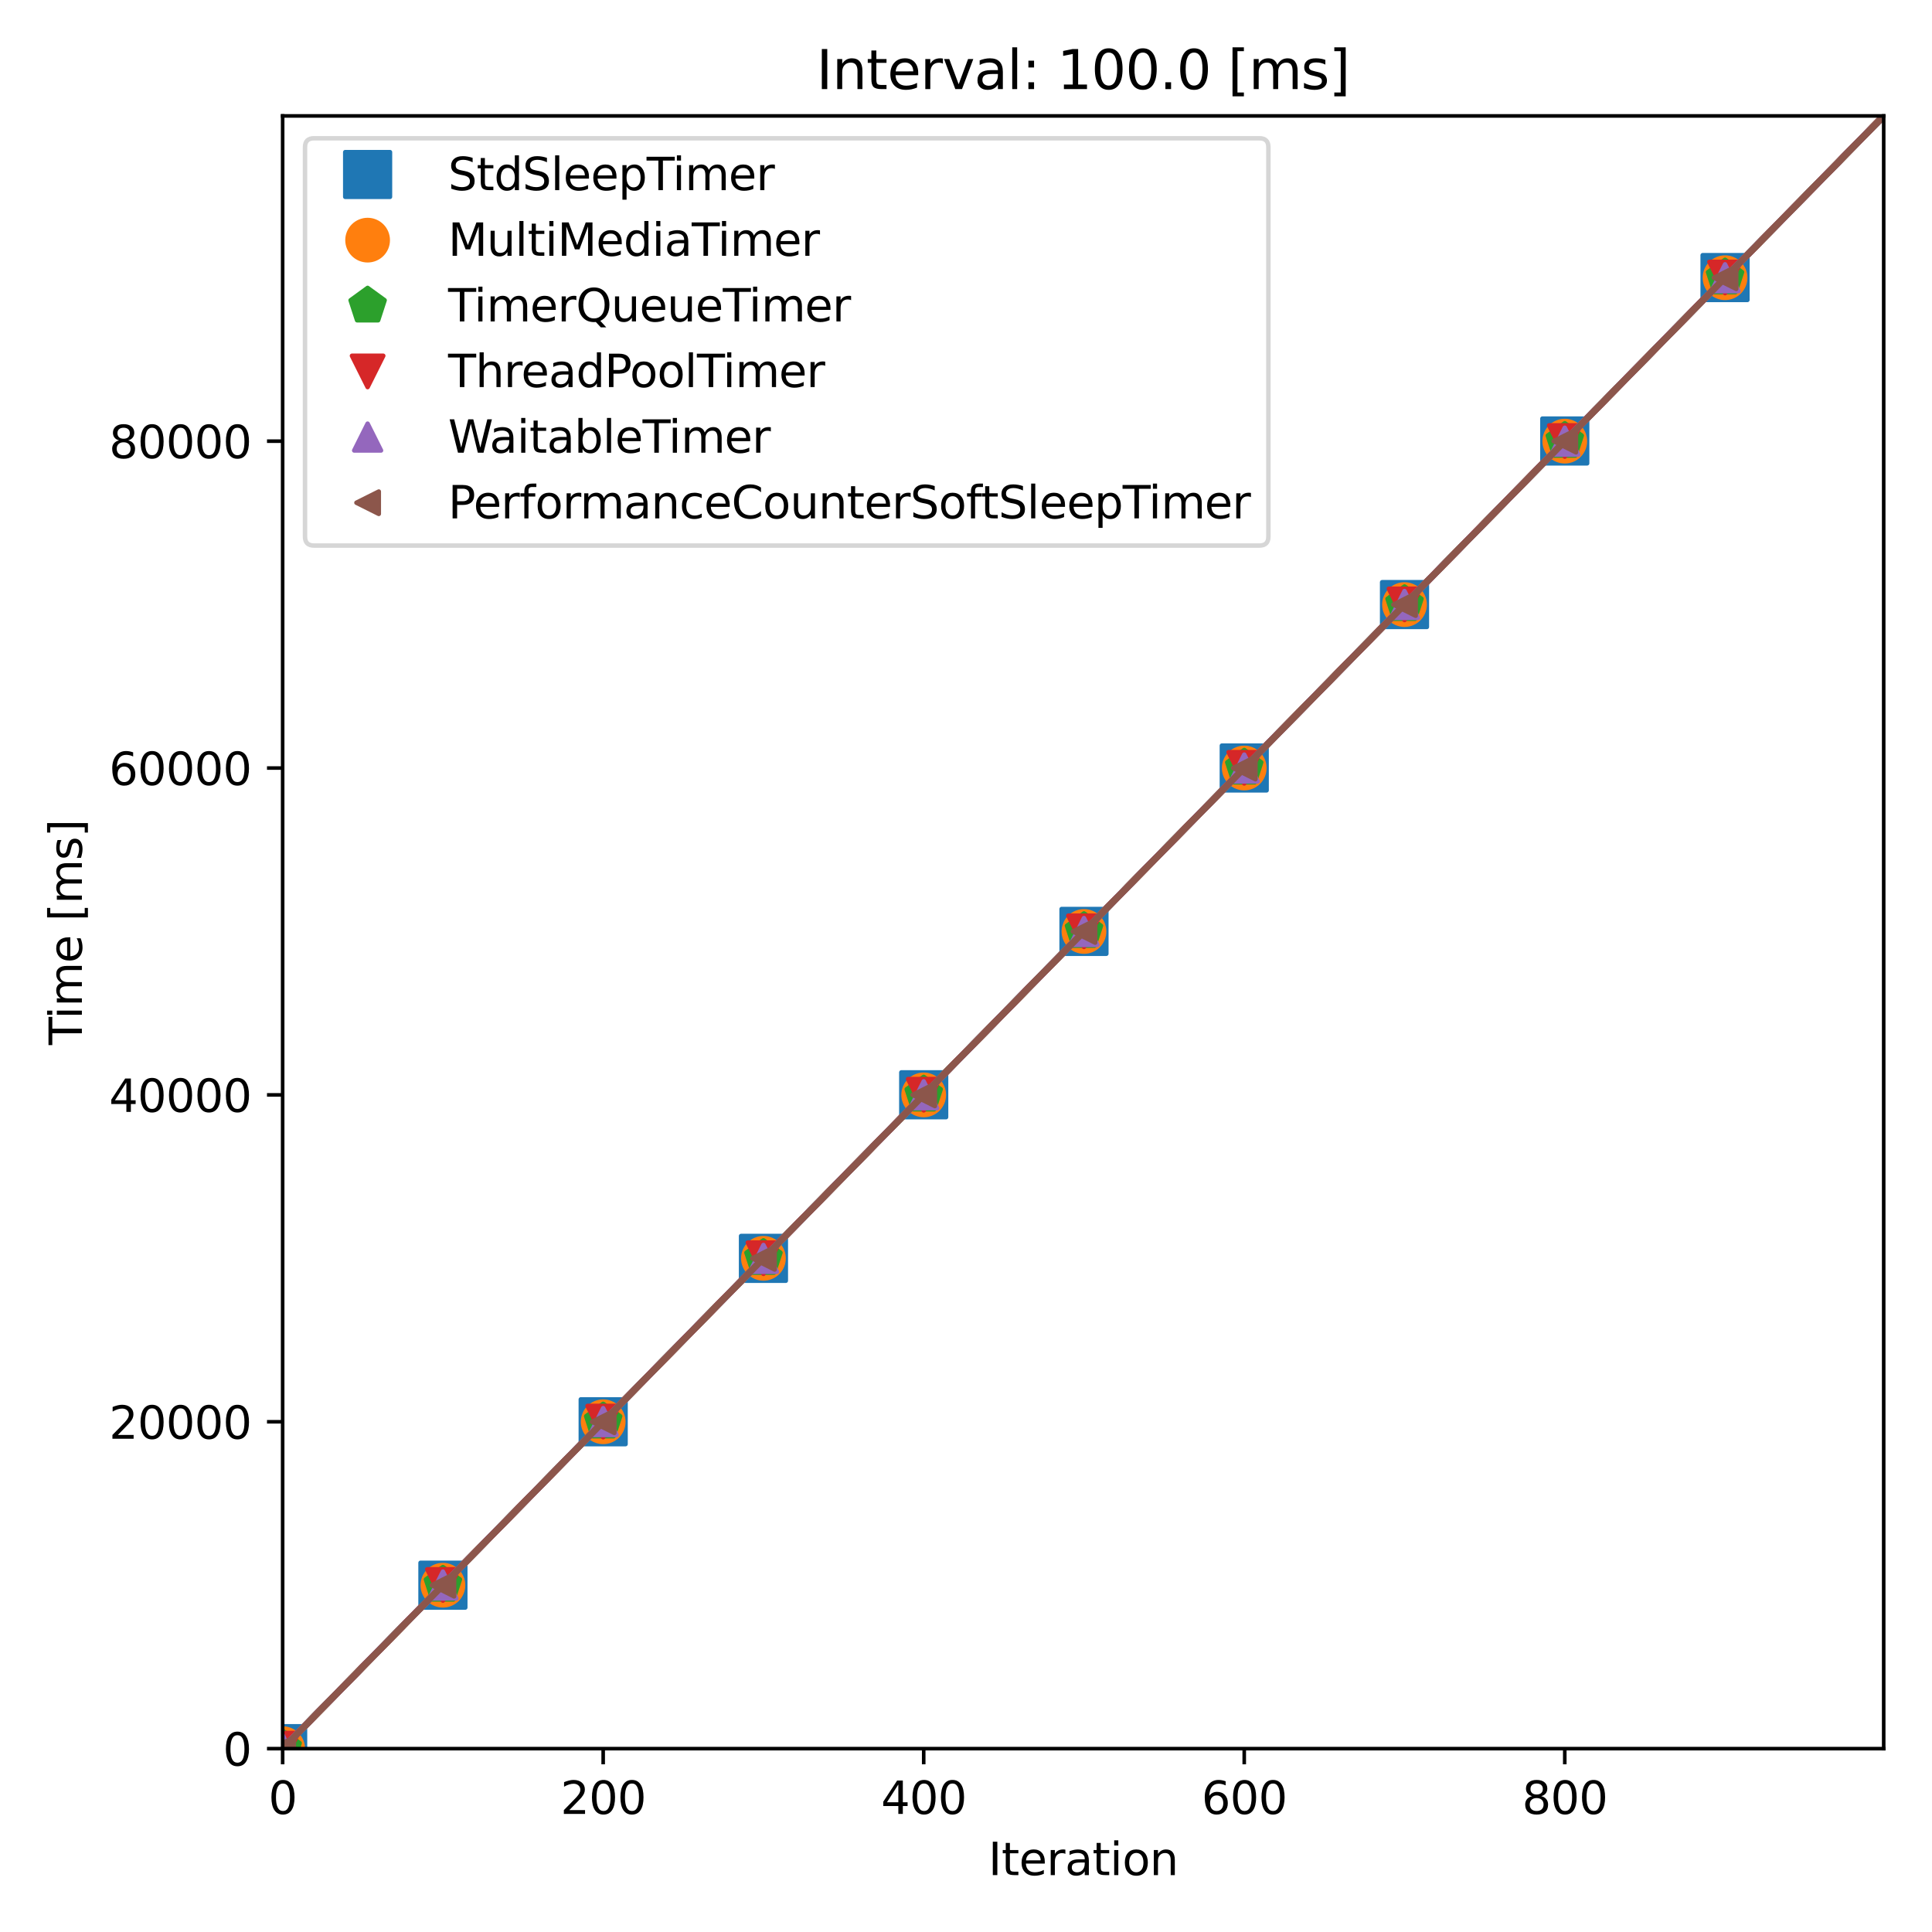 <?xml version="1.0" encoding="utf-8" standalone="no"?>
<!DOCTYPE svg PUBLIC "-//W3C//DTD SVG 1.1//EN"
  "http://www.w3.org/Graphics/SVG/1.1/DTD/svg11.dtd">
<svg xmlns:xlink="http://www.w3.org/1999/xlink" width="432pt" height="432pt" viewBox="0 0 432 432" xmlns="http://www.w3.org/2000/svg" version="1.1">
 <defs>
  <style type="text/css">*{stroke-linejoin: round; stroke-linecap: butt}</style>
 </defs>
 <g id="figure_1">
  <g id="patch_1">
   <path d="M 0 432 
L 432 432 
L 432 0 
L 0 0 
z
" style="fill: #ffffff"/>
  </g>
  <g id="axes_1">
   <g id="patch_2">
    <path d="M 63.2 391 
L 421.2 391 
L 421.2 25.92 
L 63.2 25.92 
z
" style="fill: #ffffff"/>
   </g>
   <g id="matplotlib.axis_1">
    <g id="xtick_1">
     <g id="line2d_1">
      <defs>
       <path id="me3f844fde9" d="M 0 0 
L 0 3.5 
" style="stroke: #000000; stroke-width: 0.8"/>
      </defs>
      <g>
       <use xlink:href="#me3f844fde9" x="63.2" y="391" style="stroke: #000000; stroke-width: 0.8"/>
      </g>
     </g>
     <g id="text_1">
      <!-- 0 -->
      <g transform="translate(60.019 405.598)scale(0.1 -0.1)">
       <defs>
        <path id="DejaVuSans-30" d="M 2034 4250 
Q 1547 4250 1301 3770 
Q 1056 3291 1056 2328 
Q 1056 1369 1301 889 
Q 1547 409 2034 409 
Q 2525 409 2770 889 
Q 3016 1369 3016 2328 
Q 3016 3291 2770 3770 
Q 2525 4250 2034 4250 
z
M 2034 4750 
Q 2819 4750 3233 4129 
Q 3647 3509 3647 2328 
Q 3647 1150 3233 529 
Q 2819 -91 2034 -91 
Q 1250 -91 836 529 
Q 422 1150 422 2328 
Q 422 3509 836 4129 
Q 1250 4750 2034 4750 
z
" transform="scale(0.016)"/>
       </defs>
       <use xlink:href="#DejaVuSans-30"/>
      </g>
     </g>
    </g>
    <g id="xtick_2">
     <g id="line2d_2">
      <g>
       <use xlink:href="#me3f844fde9" x="134.872" y="391" style="stroke: #000000; stroke-width: 0.8"/>
      </g>
     </g>
     <g id="text_2">
      <!-- 200 -->
      <g transform="translate(125.328 405.598)scale(0.1 -0.1)">
       <defs>
        <path id="DejaVuSans-32" d="M 1228 531 
L 3431 531 
L 3431 0 
L 469 0 
L 469 531 
Q 828 903 1448 1529 
Q 2069 2156 2228 2338 
Q 2531 2678 2651 2914 
Q 2772 3150 2772 3378 
Q 2772 3750 2511 3984 
Q 2250 4219 1831 4219 
Q 1534 4219 1204 4116 
Q 875 4013 500 3803 
L 500 4441 
Q 881 4594 1212 4672 
Q 1544 4750 1819 4750 
Q 2544 4750 2975 4387 
Q 3406 4025 3406 3419 
Q 3406 3131 3298 2873 
Q 3191 2616 2906 2266 
Q 2828 2175 2409 1742 
Q 1991 1309 1228 531 
z
" transform="scale(0.016)"/>
       </defs>
       <use xlink:href="#DejaVuSans-32"/>
       <use xlink:href="#DejaVuSans-30" x="63.623"/>
       <use xlink:href="#DejaVuSans-30" x="127.246"/>
      </g>
     </g>
    </g>
    <g id="xtick_3">
     <g id="line2d_3">
      <g>
       <use xlink:href="#me3f844fde9" x="206.543" y="391" style="stroke: #000000; stroke-width: 0.8"/>
      </g>
     </g>
     <g id="text_3">
      <!-- 400 -->
      <g transform="translate(197 405.598)scale(0.1 -0.1)">
       <defs>
        <path id="DejaVuSans-34" d="M 2419 4116 
L 825 1625 
L 2419 1625 
L 2419 4116 
z
M 2253 4666 
L 3047 4666 
L 3047 1625 
L 3713 1625 
L 3713 1100 
L 3047 1100 
L 3047 0 
L 2419 0 
L 2419 1100 
L 313 1100 
L 313 1709 
L 2253 4666 
z
" transform="scale(0.016)"/>
       </defs>
       <use xlink:href="#DejaVuSans-34"/>
       <use xlink:href="#DejaVuSans-30" x="63.623"/>
       <use xlink:href="#DejaVuSans-30" x="127.246"/>
      </g>
     </g>
    </g>
    <g id="xtick_4">
     <g id="line2d_4">
      <g>
       <use xlink:href="#me3f844fde9" x="278.215" y="391" style="stroke: #000000; stroke-width: 0.8"/>
      </g>
     </g>
     <g id="text_4">
      <!-- 600 -->
      <g transform="translate(268.671 405.598)scale(0.1 -0.1)">
       <defs>
        <path id="DejaVuSans-36" d="M 2113 2584 
Q 1688 2584 1439 2293 
Q 1191 2003 1191 1497 
Q 1191 994 1439 701 
Q 1688 409 2113 409 
Q 2538 409 2786 701 
Q 3034 994 3034 1497 
Q 3034 2003 2786 2293 
Q 2538 2584 2113 2584 
z
M 3366 4563 
L 3366 3988 
Q 3128 4100 2886 4159 
Q 2644 4219 2406 4219 
Q 1781 4219 1451 3797 
Q 1122 3375 1075 2522 
Q 1259 2794 1537 2939 
Q 1816 3084 2150 3084 
Q 2853 3084 3261 2657 
Q 3669 2231 3669 1497 
Q 3669 778 3244 343 
Q 2819 -91 2113 -91 
Q 1303 -91 875 529 
Q 447 1150 447 2328 
Q 447 3434 972 4092 
Q 1497 4750 2381 4750 
Q 2619 4750 2861 4703 
Q 3103 4656 3366 4563 
z
" transform="scale(0.016)"/>
       </defs>
       <use xlink:href="#DejaVuSans-36"/>
       <use xlink:href="#DejaVuSans-30" x="63.623"/>
       <use xlink:href="#DejaVuSans-30" x="127.246"/>
      </g>
     </g>
    </g>
    <g id="xtick_5">
     <g id="line2d_5">
      <g>
       <use xlink:href="#me3f844fde9" x="349.887" y="391" style="stroke: #000000; stroke-width: 0.8"/>
      </g>
     </g>
     <g id="text_5">
      <!-- 800 -->
      <g transform="translate(340.343 405.598)scale(0.1 -0.1)">
       <defs>
        <path id="DejaVuSans-38" d="M 2034 2216 
Q 1584 2216 1326 1975 
Q 1069 1734 1069 1313 
Q 1069 891 1326 650 
Q 1584 409 2034 409 
Q 2484 409 2743 651 
Q 3003 894 3003 1313 
Q 3003 1734 2745 1975 
Q 2488 2216 2034 2216 
z
M 1403 2484 
Q 997 2584 770 2862 
Q 544 3141 544 3541 
Q 544 4100 942 4425 
Q 1341 4750 2034 4750 
Q 2731 4750 3128 4425 
Q 3525 4100 3525 3541 
Q 3525 3141 3298 2862 
Q 3072 2584 2669 2484 
Q 3125 2378 3379 2068 
Q 3634 1759 3634 1313 
Q 3634 634 3220 271 
Q 2806 -91 2034 -91 
Q 1263 -91 848 271 
Q 434 634 434 1313 
Q 434 1759 690 2068 
Q 947 2378 1403 2484 
z
M 1172 3481 
Q 1172 3119 1398 2916 
Q 1625 2713 2034 2713 
Q 2441 2713 2670 2916 
Q 2900 3119 2900 3481 
Q 2900 3844 2670 4047 
Q 2441 4250 2034 4250 
Q 1625 4250 1398 4047 
Q 1172 3844 1172 3481 
z
" transform="scale(0.016)"/>
       </defs>
       <use xlink:href="#DejaVuSans-38"/>
       <use xlink:href="#DejaVuSans-30" x="63.623"/>
       <use xlink:href="#DejaVuSans-30" x="127.246"/>
      </g>
     </g>
    </g>
    <g id="text_6">
     <!-- Iteration -->
     <g transform="translate(220.991 419.277)scale(0.1 -0.1)">
      <defs>
       <path id="DejaVuSans-49" d="M 628 4666 
L 1259 4666 
L 1259 0 
L 628 0 
L 628 4666 
z
" transform="scale(0.016)"/>
       <path id="DejaVuSans-74" d="M 1172 4494 
L 1172 3500 
L 2356 3500 
L 2356 3053 
L 1172 3053 
L 1172 1153 
Q 1172 725 1289 603 
Q 1406 481 1766 481 
L 2356 481 
L 2356 0 
L 1766 0 
Q 1100 0 847 248 
Q 594 497 594 1153 
L 594 3053 
L 172 3053 
L 172 3500 
L 594 3500 
L 594 4494 
L 1172 4494 
z
" transform="scale(0.016)"/>
       <path id="DejaVuSans-65" d="M 3597 1894 
L 3597 1613 
L 953 1613 
Q 991 1019 1311 708 
Q 1631 397 2203 397 
Q 2534 397 2845 478 
Q 3156 559 3463 722 
L 3463 178 
Q 3153 47 2828 -22 
Q 2503 -91 2169 -91 
Q 1331 -91 842 396 
Q 353 884 353 1716 
Q 353 2575 817 3079 
Q 1281 3584 2069 3584 
Q 2775 3584 3186 3129 
Q 3597 2675 3597 1894 
z
M 3022 2063 
Q 3016 2534 2758 2815 
Q 2500 3097 2075 3097 
Q 1594 3097 1305 2825 
Q 1016 2553 972 2059 
L 3022 2063 
z
" transform="scale(0.016)"/>
       <path id="DejaVuSans-72" d="M 2631 2963 
Q 2534 3019 2420 3045 
Q 2306 3072 2169 3072 
Q 1681 3072 1420 2755 
Q 1159 2438 1159 1844 
L 1159 0 
L 581 0 
L 581 3500 
L 1159 3500 
L 1159 2956 
Q 1341 3275 1631 3429 
Q 1922 3584 2338 3584 
Q 2397 3584 2469 3576 
Q 2541 3569 2628 3553 
L 2631 2963 
z
" transform="scale(0.016)"/>
       <path id="DejaVuSans-61" d="M 2194 1759 
Q 1497 1759 1228 1600 
Q 959 1441 959 1056 
Q 959 750 1161 570 
Q 1363 391 1709 391 
Q 2188 391 2477 730 
Q 2766 1069 2766 1631 
L 2766 1759 
L 2194 1759 
z
M 3341 1997 
L 3341 0 
L 2766 0 
L 2766 531 
Q 2569 213 2275 61 
Q 1981 -91 1556 -91 
Q 1019 -91 701 211 
Q 384 513 384 1019 
Q 384 1609 779 1909 
Q 1175 2209 1959 2209 
L 2766 2209 
L 2766 2266 
Q 2766 2663 2505 2880 
Q 2244 3097 1772 3097 
Q 1472 3097 1187 3025 
Q 903 2953 641 2809 
L 641 3341 
Q 956 3463 1253 3523 
Q 1550 3584 1831 3584 
Q 2591 3584 2966 3190 
Q 3341 2797 3341 1997 
z
" transform="scale(0.016)"/>
       <path id="DejaVuSans-69" d="M 603 3500 
L 1178 3500 
L 1178 0 
L 603 0 
L 603 3500 
z
M 603 4863 
L 1178 4863 
L 1178 4134 
L 603 4134 
L 603 4863 
z
" transform="scale(0.016)"/>
       <path id="DejaVuSans-6f" d="M 1959 3097 
Q 1497 3097 1228 2736 
Q 959 2375 959 1747 
Q 959 1119 1226 758 
Q 1494 397 1959 397 
Q 2419 397 2687 759 
Q 2956 1122 2956 1747 
Q 2956 2369 2687 2733 
Q 2419 3097 1959 3097 
z
M 1959 3584 
Q 2709 3584 3137 3096 
Q 3566 2609 3566 1747 
Q 3566 888 3137 398 
Q 2709 -91 1959 -91 
Q 1206 -91 779 398 
Q 353 888 353 1747 
Q 353 2609 779 3096 
Q 1206 3584 1959 3584 
z
" transform="scale(0.016)"/>
       <path id="DejaVuSans-6e" d="M 3513 2113 
L 3513 0 
L 2938 0 
L 2938 2094 
Q 2938 2591 2744 2837 
Q 2550 3084 2163 3084 
Q 1697 3084 1428 2787 
Q 1159 2491 1159 1978 
L 1159 0 
L 581 0 
L 581 3500 
L 1159 3500 
L 1159 2956 
Q 1366 3272 1645 3428 
Q 1925 3584 2291 3584 
Q 2894 3584 3203 3211 
Q 3513 2838 3513 2113 
z
" transform="scale(0.016)"/>
      </defs>
      <use xlink:href="#DejaVuSans-49"/>
      <use xlink:href="#DejaVuSans-74" x="29.492"/>
      <use xlink:href="#DejaVuSans-65" x="68.701"/>
      <use xlink:href="#DejaVuSans-72" x="130.225"/>
      <use xlink:href="#DejaVuSans-61" x="171.338"/>
      <use xlink:href="#DejaVuSans-74" x="232.617"/>
      <use xlink:href="#DejaVuSans-69" x="271.826"/>
      <use xlink:href="#DejaVuSans-6f" x="299.609"/>
      <use xlink:href="#DejaVuSans-6e" x="360.791"/>
     </g>
    </g>
   </g>
   <g id="matplotlib.axis_2">
    <g id="ytick_1">
     <g id="line2d_6">
      <defs>
       <path id="m32e823942a" d="M 0 0 
L -3.5 0 
" style="stroke: #000000; stroke-width: 0.8"/>
      </defs>
      <g>
       <use xlink:href="#m32e823942a" x="63.2" y="391" style="stroke: #000000; stroke-width: 0.8"/>
      </g>
     </g>
     <g id="text_7">
      <!-- 0 -->
      <g transform="translate(49.837 394.799)scale(0.1 -0.1)">
       <use xlink:href="#DejaVuSans-30"/>
      </g>
     </g>
    </g>
    <g id="ytick_2">
     <g id="line2d_7">
      <g>
       <use xlink:href="#m32e823942a" x="63.2" y="317.911" style="stroke: #000000; stroke-width: 0.8"/>
      </g>
     </g>
     <g id="text_8">
      <!-- 20000 -->
      <g transform="translate(24.387 321.71)scale(0.1 -0.1)">
       <use xlink:href="#DejaVuSans-32"/>
       <use xlink:href="#DejaVuSans-30" x="63.623"/>
       <use xlink:href="#DejaVuSans-30" x="127.246"/>
       <use xlink:href="#DejaVuSans-30" x="190.869"/>
       <use xlink:href="#DejaVuSans-30" x="254.492"/>
      </g>
     </g>
    </g>
    <g id="ytick_3">
     <g id="line2d_8">
      <g>
       <use xlink:href="#m32e823942a" x="63.2" y="244.822" style="stroke: #000000; stroke-width: 0.8"/>
      </g>
     </g>
     <g id="text_9">
      <!-- 40000 -->
      <g transform="translate(24.387 248.621)scale(0.1 -0.1)">
       <use xlink:href="#DejaVuSans-34"/>
       <use xlink:href="#DejaVuSans-30" x="63.623"/>
       <use xlink:href="#DejaVuSans-30" x="127.246"/>
       <use xlink:href="#DejaVuSans-30" x="190.869"/>
       <use xlink:href="#DejaVuSans-30" x="254.492"/>
      </g>
     </g>
    </g>
    <g id="ytick_4">
     <g id="line2d_9">
      <g>
       <use xlink:href="#m32e823942a" x="63.2" y="171.733" style="stroke: #000000; stroke-width: 0.8"/>
      </g>
     </g>
     <g id="text_10">
      <!-- 60000 -->
      <g transform="translate(24.387 175.532)scale(0.1 -0.1)">
       <use xlink:href="#DejaVuSans-36"/>
       <use xlink:href="#DejaVuSans-30" x="63.623"/>
       <use xlink:href="#DejaVuSans-30" x="127.246"/>
       <use xlink:href="#DejaVuSans-30" x="190.869"/>
       <use xlink:href="#DejaVuSans-30" x="254.492"/>
      </g>
     </g>
    </g>
    <g id="ytick_5">
     <g id="line2d_10">
      <g>
       <use xlink:href="#m32e823942a" x="63.2" y="98.644" style="stroke: #000000; stroke-width: 0.8"/>
      </g>
     </g>
     <g id="text_11">
      <!-- 80000 -->
      <g transform="translate(24.387 102.443)scale(0.1 -0.1)">
       <use xlink:href="#DejaVuSans-38"/>
       <use xlink:href="#DejaVuSans-30" x="63.623"/>
       <use xlink:href="#DejaVuSans-30" x="127.246"/>
       <use xlink:href="#DejaVuSans-30" x="190.869"/>
       <use xlink:href="#DejaVuSans-30" x="254.492"/>
      </g>
     </g>
    </g>
    <g id="text_12">
     <!-- Time [ms] -->
     <g transform="translate(18.308 233.659)rotate(-90)scale(0.1 -0.1)">
      <defs>
       <path id="DejaVuSans-54" d="M -19 4666 
L 3928 4666 
L 3928 4134 
L 2272 4134 
L 2272 0 
L 1638 0 
L 1638 4134 
L -19 4134 
L -19 4666 
z
" transform="scale(0.016)"/>
       <path id="DejaVuSans-6d" d="M 3328 2828 
Q 3544 3216 3844 3400 
Q 4144 3584 4550 3584 
Q 5097 3584 5394 3201 
Q 5691 2819 5691 2113 
L 5691 0 
L 5113 0 
L 5113 2094 
Q 5113 2597 4934 2840 
Q 4756 3084 4391 3084 
Q 3944 3084 3684 2787 
Q 3425 2491 3425 1978 
L 3425 0 
L 2847 0 
L 2847 2094 
Q 2847 2600 2669 2842 
Q 2491 3084 2119 3084 
Q 1678 3084 1418 2786 
Q 1159 2488 1159 1978 
L 1159 0 
L 581 0 
L 581 3500 
L 1159 3500 
L 1159 2956 
Q 1356 3278 1631 3431 
Q 1906 3584 2284 3584 
Q 2666 3584 2933 3390 
Q 3200 3197 3328 2828 
z
" transform="scale(0.016)"/>
       <path id="DejaVuSans-20" transform="scale(0.016)"/>
       <path id="DejaVuSans-5b" d="M 550 4863 
L 1875 4863 
L 1875 4416 
L 1125 4416 
L 1125 -397 
L 1875 -397 
L 1875 -844 
L 550 -844 
L 550 4863 
z
" transform="scale(0.016)"/>
       <path id="DejaVuSans-73" d="M 2834 3397 
L 2834 2853 
Q 2591 2978 2328 3040 
Q 2066 3103 1784 3103 
Q 1356 3103 1142 2972 
Q 928 2841 928 2578 
Q 928 2378 1081 2264 
Q 1234 2150 1697 2047 
L 1894 2003 
Q 2506 1872 2764 1633 
Q 3022 1394 3022 966 
Q 3022 478 2636 193 
Q 2250 -91 1575 -91 
Q 1294 -91 989 -36 
Q 684 19 347 128 
L 347 722 
Q 666 556 975 473 
Q 1284 391 1588 391 
Q 1994 391 2212 530 
Q 2431 669 2431 922 
Q 2431 1156 2273 1281 
Q 2116 1406 1581 1522 
L 1381 1569 
Q 847 1681 609 1914 
Q 372 2147 372 2553 
Q 372 3047 722 3315 
Q 1072 3584 1716 3584 
Q 2034 3584 2315 3537 
Q 2597 3491 2834 3397 
z
" transform="scale(0.016)"/>
       <path id="DejaVuSans-5d" d="M 1947 4863 
L 1947 -844 
L 622 -844 
L 622 -397 
L 1369 -397 
L 1369 4416 
L 622 4416 
L 622 4863 
L 1947 4863 
z
" transform="scale(0.016)"/>
      </defs>
      <use xlink:href="#DejaVuSans-54"/>
      <use xlink:href="#DejaVuSans-69" x="57.959"/>
      <use xlink:href="#DejaVuSans-6d" x="85.742"/>
      <use xlink:href="#DejaVuSans-65" x="183.154"/>
      <use xlink:href="#DejaVuSans-20" x="244.678"/>
      <use xlink:href="#DejaVuSans-5b" x="276.465"/>
      <use xlink:href="#DejaVuSans-6d" x="315.479"/>
      <use xlink:href="#DejaVuSans-73" x="412.891"/>
      <use xlink:href="#DejaVuSans-5d" x="464.99"/>
     </g>
    </g>
   </g>
   <g id="line2d_11">
    <path d="M 63.2 391 
L 64.992 389.14 
L 68.217 385.888 
L 69.65 384.383 
L 74.309 379.684 
L 76.101 377.815 
L 79.684 374.202 
L 81.118 372.698 
L 85.777 367.978 
L 87.568 366.123 
L 90.077 363.569 
L 95.452 358.102 
L 97.244 356.244 
L 99.394 354.102 
L 101.186 352.24 
L 104.053 349.313 
L 108.353 344.957 
L 109.787 343.453 
L 113.012 340.207 
L 114.445 338.699 
L 116.595 336.551 
L 118.387 334.692 
L 120.537 332.539 
L 122.329 330.674 
L 125.554 327.411 
L 126.988 325.914 
L 131.646 321.209 
L 133.438 319.351 
L 135.947 316.808 
L 141.322 311.331 
L 143.114 309.468 
L 145.622 306.925 
L 149.923 302.562 
L 150.998 301.465 
L 153.865 298.552 
L 155.298 297.039 
L 161.749 290.509 
L 163.54 288.651 
L 166.766 285.399 
L 168.199 283.889 
L 173.216 278.806 
L 175.008 276.949 
L 179.666 272.242 
L 181.1 270.727 
L 184.683 267.111 
L 186.475 265.254 
L 189.701 262.003 
L 190.776 260.898 
L 193.642 257.992 
L 195.076 256.48 
L 200.093 251.414 
L 201.526 249.909 
L 204.752 246.658 
L 206.185 245.149 
L 212.277 238.985 
L 213.352 237.872 
L 216.219 234.96 
L 217.652 233.455 
L 221.236 229.851 
L 223.028 227.994 
L 225.895 225.087 
L 227.328 223.585 
L 231.987 218.873 
L 233.779 217.022 
L 236.287 214.485 
L 238.079 212.628 
L 240.229 210.434 
L 244.171 206.454 
L 245.246 205.338 
L 248.113 202.441 
L 249.546 200.928 
L 253.13 197.318 
L 254.922 195.46 
L 301.867 147.612 
L 305.809 143.593 
L 307.242 142.09 
L 312.259 137.026 
L 314.409 134.785 
L 317.993 131.172 
L 319.426 129.695 
L 321.935 127.146 
L 323.01 126.038 
L 326.235 122.774 
L 327.668 121.27 
L 330.894 118.019 
L 332.685 116.17 
L 335.552 113.263 
L 336.627 112.146 
L 339.494 109.251 
L 340.569 108.136 
L 343.436 105.233 
L 344.87 103.724 
L 349.17 99.36 
L 353.47 94.995 
L 354.904 93.494 
L 358.487 89.886 
L 359.921 88.376 
L 363.146 85.116 
L 364.938 83.257 
L 368.163 80.018 
L 369.596 78.507 
L 371.388 76.717 
L 372.822 75.25 
L 374.613 73.396 
L 377.839 70.146 
L 379.272 68.647 
L 387.873 59.903 
L 389.664 58.046 
L 392.531 55.15 
L 393.606 54.05 
L 396.115 51.5 
L 397.19 50.388 
L 400.057 47.481 
L 401.132 46.362 
L 403.64 43.825 
L 404.716 42.716 
L 407.582 39.819 
L 408.657 38.701 
L 411.166 36.161 
L 412.241 35.05 
L 414.75 32.492 
L 416.541 30.641 
L 419.767 27.391 
L 421.2 25.891 
L 421.2 25.891 
" clip-path="url(#peb647abdd3)" style="fill: none; stroke: #1f77b4; stroke-width: 1.5; stroke-linecap: square"/>
   </g>
   <g id="line2d_12">
    <path d="M 63.2 391 
L 99.036 354.448 
L 134.872 317.907 
L 170.708 281.374 
L 206.543 244.795 
L 242.379 208.26 
L 278.215 171.724 
L 314.051 135.185 
L 349.887 98.601 
L 385.723 62.064 
" clip-path="url(#peb647abdd3)" style="fill: none"/>
    <defs>
     <path id="m082b07f0fd" d="M -5 5 
L 5 5 
L 5 -5 
L -5 -5 
z
" style="stroke: #1f77b4; stroke-linejoin: miter"/>
    </defs>
    <g clip-path="url(#peb647abdd3)">
     <use xlink:href="#m082b07f0fd" x="63.2" y="391" style="fill: #1f77b4; stroke: #1f77b4; stroke-linejoin: miter"/>
     <use xlink:href="#m082b07f0fd" x="99.036" y="354.448" style="fill: #1f77b4; stroke: #1f77b4; stroke-linejoin: miter"/>
     <use xlink:href="#m082b07f0fd" x="134.872" y="317.907" style="fill: #1f77b4; stroke: #1f77b4; stroke-linejoin: miter"/>
     <use xlink:href="#m082b07f0fd" x="170.708" y="281.374" style="fill: #1f77b4; stroke: #1f77b4; stroke-linejoin: miter"/>
     <use xlink:href="#m082b07f0fd" x="206.543" y="244.795" style="fill: #1f77b4; stroke: #1f77b4; stroke-linejoin: miter"/>
     <use xlink:href="#m082b07f0fd" x="242.379" y="208.26" style="fill: #1f77b4; stroke: #1f77b4; stroke-linejoin: miter"/>
     <use xlink:href="#m082b07f0fd" x="278.215" y="171.724" style="fill: #1f77b4; stroke: #1f77b4; stroke-linejoin: miter"/>
     <use xlink:href="#m082b07f0fd" x="314.051" y="135.185" style="fill: #1f77b4; stroke: #1f77b4; stroke-linejoin: miter"/>
     <use xlink:href="#m082b07f0fd" x="349.887" y="98.601" style="fill: #1f77b4; stroke: #1f77b4; stroke-linejoin: miter"/>
     <use xlink:href="#m082b07f0fd" x="385.723" y="62.064" style="fill: #1f77b4; stroke: #1f77b4; stroke-linejoin: miter"/>
    </g>
   </g>
   <g id="line2d_13">
    <path d="M 63.2 391 
L 330.177 118.742 
L 392.89 54.79 
L 411.524 35.785 
L 421.2 25.916 
L 421.2 25.916 
" clip-path="url(#peb647abdd3)" style="fill: none; stroke: #ff7f0e; stroke-width: 1.5; stroke-linecap: square"/>
   </g>
   <g id="line2d_14">
    <path d="M 63.2 391 
L 99.036 354.455 
L 134.872 317.911 
L 170.708 281.365 
L 206.543 244.821 
L 242.379 208.276 
L 278.215 171.731 
L 314.051 135.187 
L 349.887 98.641 
L 385.723 62.099 
" clip-path="url(#peb647abdd3)" style="fill: none"/>
    <defs>
     <path id="m9d0d6d7d48" d="M 0 4.5 
C 1.193 4.5 2.338 4.026 3.182 3.182 
C 4.026 2.338 4.5 1.193 4.5 0 
C 4.5 -1.193 4.026 -2.338 3.182 -3.182 
C 2.338 -4.026 1.193 -4.5 0 -4.5 
C -1.193 -4.5 -2.338 -4.026 -3.182 -3.182 
C -4.026 -2.338 -4.5 -1.193 -4.5 0 
C -4.5 1.193 -4.026 2.338 -3.182 3.182 
C -2.338 4.026 -1.193 4.5 0 4.5 
z
" style="stroke: #ff7f0e"/>
    </defs>
    <g clip-path="url(#peb647abdd3)">
     <use xlink:href="#m9d0d6d7d48" x="63.2" y="391" style="fill: #ff7f0e; stroke: #ff7f0e"/>
     <use xlink:href="#m9d0d6d7d48" x="99.036" y="354.455" style="fill: #ff7f0e; stroke: #ff7f0e"/>
     <use xlink:href="#m9d0d6d7d48" x="134.872" y="317.911" style="fill: #ff7f0e; stroke: #ff7f0e"/>
     <use xlink:href="#m9d0d6d7d48" x="170.708" y="281.365" style="fill: #ff7f0e; stroke: #ff7f0e"/>
     <use xlink:href="#m9d0d6d7d48" x="206.543" y="244.821" style="fill: #ff7f0e; stroke: #ff7f0e"/>
     <use xlink:href="#m9d0d6d7d48" x="242.379" y="208.276" style="fill: #ff7f0e; stroke: #ff7f0e"/>
     <use xlink:href="#m9d0d6d7d48" x="278.215" y="171.731" style="fill: #ff7f0e; stroke: #ff7f0e"/>
     <use xlink:href="#m9d0d6d7d48" x="314.051" y="135.187" style="fill: #ff7f0e; stroke: #ff7f0e"/>
     <use xlink:href="#m9d0d6d7d48" x="349.887" y="98.641" style="fill: #ff7f0e; stroke: #ff7f0e"/>
     <use xlink:href="#m9d0d6d7d48" x="385.723" y="62.099" style="fill: #ff7f0e; stroke: #ff7f0e"/>
    </g>
   </g>
   <g id="line2d_15">
    <path d="M 63.2 391 
L 64.992 389.128 
L 68.934 385.152 
L 70.367 383.653 
L 74.309 379.638 
L 143.472 309.116 
L 146.339 306.213 
L 147.773 304.706 
L 152.431 299.992 
L 153.506 298.894 
L 157.807 294.518 
L 159.24 293.012 
L 163.899 288.294 
L 165.332 286.84 
L 172.141 279.884 
L 175.008 276.973 
L 176.441 275.463 
L 180.025 271.86 
L 181.458 270.347 
L 183.967 267.836 
L 185.042 266.717 
L 188.267 263.454 
L 190.059 261.593 
L 194.359 257.234 
L 195.793 255.732 
L 201.885 249.57 
L 203.676 247.69 
L 208.335 242.995 
L 210.127 241.116 
L 212.635 238.555 
L 220.161 230.928 
L 221.236 229.815 
L 223.028 228.009 
L 224.461 226.506 
L 228.762 222.154 
L 230.553 220.28 
L 233.062 217.724 
L 236.645 214.117 
L 237.721 213.005 
L 242.021 208.64 
L 243.813 206.781 
L 246.679 203.885 
L 247.755 202.769 
L 250.621 199.866 
L 252.055 198.354 
L 254.922 195.437 
L 259.58 190.72 
L 261.372 188.855 
L 263.522 186.704 
L 264.956 185.231 
L 267.464 182.683 
L 271.406 178.666 
L 272.481 177.557 
L 274.99 175.012 
L 276.423 173.557 
L 278.215 171.694 
L 280.724 169.162 
L 281.799 168.047 
L 284.307 165.507 
L 286.099 163.636 
L 289.324 160.374 
L 292.191 157.47 
L 293.624 156.006 
L 295.416 154.156 
L 297.208 152.351 
L 299 150.485 
L 302.225 147.241 
L 303.658 145.732 
L 308.317 141.022 
L 310.109 139.155 
L 315.126 134.083 
L 316.201 132.973 
L 318.71 130.414 
L 321.576 127.504 
L 323.01 125.997 
L 330.535 118.373 
L 331.969 116.865 
L 336.627 112.157 
L 338.061 110.654 
L 341.286 107.398 
L 342.72 105.92 
L 345.228 103.391 
L 347.02 101.539 
L 350.245 98.272 
L 352.037 96.417 
L 355.262 93.161 
L 356.695 91.645 
L 360.279 88.037 
L 362.071 86.178 
L 364.579 83.638 
L 368.88 79.265 
L 370.313 77.766 
L 374.972 73.046 
L 376.764 71.194 
L 379.989 67.94 
L 381.422 66.44 
L 384.647 63.186 
L 386.439 61.32 
L 389.664 58.071 
L 391.098 56.561 
L 392.531 55.139 
L 393.965 53.657 
L 397.19 50.403 
L 398.623 48.894 
L 402.207 45.276 
L 403.999 43.409 
L 406.866 40.498 
L 411.166 36.14 
L 412.958 34.279 
L 416.9 30.304 
L 418.691 28.435 
L 420.483 26.641 
L 421.2 25.897 
L 421.2 25.897 
" clip-path="url(#peb647abdd3)" style="fill: none; stroke: #2ca02c; stroke-width: 1.5; stroke-linecap: square"/>
   </g>
   <g id="line2d_16">
    <path d="M 63.2 391 
L 99.036 354.4 
L 134.872 317.899 
L 170.708 281.337 
L 206.543 244.793 
L 242.379 208.236 
L 278.215 171.694 
L 314.051 135.131 
L 349.887 98.631 
L 385.723 62.084 
" clip-path="url(#peb647abdd3)" style="fill: none"/>
    <defs>
     <path id="m07c3469c4d" d="M 0 -4 
L -3.804 -1.236 
L -2.351 3.236 
L 2.351 3.236 
L 3.804 -1.236 
z
" style="stroke: #2ca02c; stroke-linejoin: miter"/>
    </defs>
    <g clip-path="url(#peb647abdd3)">
     <use xlink:href="#m07c3469c4d" x="63.2" y="391" style="fill: #2ca02c; stroke: #2ca02c; stroke-linejoin: miter"/>
     <use xlink:href="#m07c3469c4d" x="99.036" y="354.4" style="fill: #2ca02c; stroke: #2ca02c; stroke-linejoin: miter"/>
     <use xlink:href="#m07c3469c4d" x="134.872" y="317.899" style="fill: #2ca02c; stroke: #2ca02c; stroke-linejoin: miter"/>
     <use xlink:href="#m07c3469c4d" x="170.708" y="281.337" style="fill: #2ca02c; stroke: #2ca02c; stroke-linejoin: miter"/>
     <use xlink:href="#m07c3469c4d" x="206.543" y="244.793" style="fill: #2ca02c; stroke: #2ca02c; stroke-linejoin: miter"/>
     <use xlink:href="#m07c3469c4d" x="242.379" y="208.236" style="fill: #2ca02c; stroke: #2ca02c; stroke-linejoin: miter"/>
     <use xlink:href="#m07c3469c4d" x="278.215" y="171.694" style="fill: #2ca02c; stroke: #2ca02c; stroke-linejoin: miter"/>
     <use xlink:href="#m07c3469c4d" x="314.051" y="135.131" style="fill: #2ca02c; stroke: #2ca02c; stroke-linejoin: miter"/>
     <use xlink:href="#m07c3469c4d" x="349.887" y="98.631" style="fill: #2ca02c; stroke: #2ca02c; stroke-linejoin: miter"/>
     <use xlink:href="#m07c3469c4d" x="385.723" y="62.084" style="fill: #2ca02c; stroke: #2ca02c; stroke-linejoin: miter"/>
    </g>
   </g>
   <g id="line2d_17">
    <path d="M 63.2 391 
L 64.992 389.14 
L 69.292 384.771 
L 71.084 382.909 
L 73.592 380.395 
L 75.026 378.933 
L 76.818 377.074 
L 79.684 374.18 
L 81.118 372.675 
L 85.777 367.968 
L 86.852 366.859 
L 89.719 363.946 
L 91.152 362.44 
L 97.602 355.908 
L 99.394 354.045 
L 102.619 350.799 
L 104.053 349.289 
L 108.353 344.929 
L 114.445 338.734 
L 115.879 337.234 
L 120.179 332.884 
L 121.254 331.779 
L 125.196 327.766 
L 126.271 326.656 
L 128.063 324.849 
L 129.855 322.985 
L 132.722 320.09 
L 137.022 315.708 
L 138.455 314.207 
L 144.547 308.039 
L 145.981 306.526 
L 149.564 302.919 
L 150.998 301.458 
L 152.79 299.599 
L 154.94 297.445 
L 156.732 295.578 
L 159.24 293.059 
L 160.673 291.547 
L 163.899 288.295 
L 165.69 286.435 
L 169.991 282.087 
L 171.783 280.237 
L 173.933 278.026 
L 177.158 274.775 
L 178.591 273.276 
L 183.25 268.564 
L 185.042 266.71 
L 188.267 263.452 
L 189.701 261.946 
L 194.359 257.241 
L 195.793 255.741 
L 199.018 252.489 
L 200.093 251.368 
L 202.601 248.803 
L 206.185 245.182 
L 207.977 243.31 
L 211.56 239.699 
L 213.352 237.839 
L 216.936 234.205 
L 224.103 226.903 
L 225.178 225.792 
L 228.045 222.884 
L 229.478 221.377 
L 233.42 217.411 
L 234.495 216.293 
L 237.362 213.38 
L 238.437 212.258 
L 240.587 210.104 
L 241.662 208.987 
L 245.963 204.62 
L 247.755 202.749 
L 250.98 199.497 
L 252.413 197.987 
L 258.864 191.45 
L 259.939 190.347 
L 263.164 187.078 
L 264.956 185.22 
L 267.464 182.687 
L 268.539 181.575 
L 271.048 179.03 
L 272.481 177.564 
L 274.273 175.696 
L 277.14 172.79 
L 280.365 169.52 
L 281.799 168.058 
L 284.307 165.508 
L 286.099 163.648 
L 288.607 161.093 
L 293.266 156.381 
L 295.058 154.523 
L 297.566 151.986 
L 299.358 150.121 
L 302.225 147.22 
L 306.525 142.855 
L 308.317 140.999 
L 310.826 138.46 
L 312.259 136.993 
L 314.409 134.796 
L 315.843 133.343 
L 318.351 130.794 
L 319.785 129.334 
L 321.576 127.479 
L 325.877 123.112 
L 327.31 121.647 
L 330.177 118.69 
L 336.269 112.524 
L 337.703 111.017 
L 340.928 107.759 
L 342.72 105.9 
L 347.737 100.835 
L 349.17 99.337 
L 352.754 95.706 
L 354.187 94.247 
L 356.337 92.021 
L 358.487 89.871 
L 359.562 88.748 
L 362.429 85.848 
L 363.863 84.335 
L 366.73 81.435 
L 370.671 77.436 
L 372.105 75.931 
L 376.764 71.221 
L 378.197 69.721 
L 382.856 65.003 
L 384.647 63.148 
L 386.798 60.995 
L 388.589 59.135 
L 392.531 55.147 
L 394.323 53.285 
L 397.907 49.67 
L 399.698 47.793 
L 402.565 44.891 
L 405.791 41.632 
L 407.582 39.767 
L 410.808 36.508 
L 412.241 35.005 
L 416.9 30.289 
L 418.691 28.424 
L 421.2 25.881 
L 421.2 25.881 
" clip-path="url(#peb647abdd3)" style="fill: none; stroke: #d62728; stroke-width: 1.5; stroke-linecap: square"/>
   </g>
   <g id="line2d_18">
    <path d="M 63.2 391 
L 99.036 354.397 
L 134.872 317.868 
L 170.708 281.341 
L 206.543 244.779 
L 242.379 208.239 
L 278.215 171.682 
L 314.051 135.142 
L 349.887 98.609 
L 385.723 62.046 
" clip-path="url(#peb647abdd3)" style="fill: none"/>
    <defs>
     <path id="m4ef1430e91" d="M -0 3.5 
L 3.5 -3.5 
L -3.5 -3.5 
z
" style="stroke: #d62728; stroke-linejoin: miter"/>
    </defs>
    <g clip-path="url(#peb647abdd3)">
     <use xlink:href="#m4ef1430e91" x="63.2" y="391" style="fill: #d62728; stroke: #d62728; stroke-linejoin: miter"/>
     <use xlink:href="#m4ef1430e91" x="99.036" y="354.397" style="fill: #d62728; stroke: #d62728; stroke-linejoin: miter"/>
     <use xlink:href="#m4ef1430e91" x="134.872" y="317.868" style="fill: #d62728; stroke: #d62728; stroke-linejoin: miter"/>
     <use xlink:href="#m4ef1430e91" x="170.708" y="281.341" style="fill: #d62728; stroke: #d62728; stroke-linejoin: miter"/>
     <use xlink:href="#m4ef1430e91" x="206.543" y="244.779" style="fill: #d62728; stroke: #d62728; stroke-linejoin: miter"/>
     <use xlink:href="#m4ef1430e91" x="242.379" y="208.239" style="fill: #d62728; stroke: #d62728; stroke-linejoin: miter"/>
     <use xlink:href="#m4ef1430e91" x="278.215" y="171.682" style="fill: #d62728; stroke: #d62728; stroke-linejoin: miter"/>
     <use xlink:href="#m4ef1430e91" x="314.051" y="135.142" style="fill: #d62728; stroke: #d62728; stroke-linejoin: miter"/>
     <use xlink:href="#m4ef1430e91" x="349.887" y="98.609" style="fill: #d62728; stroke: #d62728; stroke-linejoin: miter"/>
     <use xlink:href="#m4ef1430e91" x="385.723" y="62.046" style="fill: #d62728; stroke: #d62728; stroke-linejoin: miter"/>
    </g>
   </g>
   <g id="line2d_19">
    <path d="M 63.2 391 
L 64.992 389.131 
L 69.65 384.425 
L 71.084 382.922 
L 76.818 377.124 
L 77.893 376.006 
L 80.043 373.834 
L 81.835 371.964 
L 89.719 363.928 
L 93.302 360.291 
L 96.527 357.025 
L 98.319 355.163 
L 100.469 352.961 
L 103.336 350.066 
L 104.77 348.574 
L 106.92 346.427 
L 108.353 344.917 
L 111.22 342.009 
L 118.387 334.733 
L 119.462 333.617 
L 122.329 330.715 
L 123.763 329.215 
L 126.988 325.965 
L 128.78 324.095 
L 131.646 321.196 
L 134.513 318.273 
L 136.305 316.409 
L 139.889 312.798 
L 141.322 311.295 
L 144.906 307.692 
L 146.339 306.184 
L 149.923 302.527 
L 158.523 293.774 
L 162.824 289.412 
L 164.615 287.549 
L 168.199 283.938 
L 169.632 282.422 
L 173.933 278.061 
L 179.666 272.241 
L 181.1 270.747 
L 185.4 266.388 
L 186.834 264.88 
L 191.851 259.803 
L 193.642 257.946 
L 197.226 254.331 
L 199.018 252.473 
L 201.526 249.923 
L 204.752 246.662 
L 206.543 244.796 
L 209.41 241.91 
L 210.485 240.791 
L 212.994 238.245 
L 217.294 233.87 
L 218.728 232.373 
L 221.953 229.114 
L 223.745 227.255 
L 226.611 224.367 
L 228.045 222.856 
L 233.062 217.791 
L 234.495 216.283 
L 238.437 212.301 
L 239.871 210.792 
L 245.246 205.359 
L 246.321 204.242 
L 249.188 201.337 
L 250.263 200.22 
L 252.772 197.679 
L 254.563 195.812 
L 257.43 192.896 
L 262.447 187.821 
L 263.522 186.704 
L 266.389 183.807 
L 267.823 182.297 
L 269.973 180.144 
L 271.048 179.039 
L 273.556 176.481 
L 275.348 174.641 
L 277.498 172.431 
L 281.082 168.814 
L 282.874 166.944 
L 286.099 163.683 
L 291.474 158.223 
L 292.908 156.717 
L 296.133 153.454 
L 297.566 151.992 
L 301.508 147.988 
L 302.942 146.488 
L 308.675 140.678 
L 310.109 139.171 
L 314.768 134.462 
L 316.559 132.614 
L 320.501 128.62 
L 322.293 126.74 
L 326.235 122.777 
L 328.027 120.916 
L 330.894 118.016 
L 332.327 116.554 
L 334.119 114.69 
L 337.703 111.079 
L 339.494 109.209 
L 341.644 107.054 
L 343.436 105.2 
L 345.228 103.4 
L 346.661 101.897 
L 350.245 98.237 
L 360.996 87.31 
L 362.788 85.459 
L 364.579 83.657 
L 366.371 81.796 
L 368.521 79.646 
L 370.313 77.78 
L 372.822 75.22 
L 378.914 69.031 
L 384.647 63.203 
L 386.081 61.703 
L 390.74 56.986 
L 392.173 55.479 
L 398.623 48.955 
L 400.415 47.096 
L 402.565 44.936 
L 404.357 43.086 
L 406.507 40.914 
L 408.299 39.044 
L 410.808 36.531 
L 412.241 35.014 
L 415.825 31.395 
L 417.616 29.547 
L 419.767 27.394 
L 421.2 25.933 
L 421.2 25.933 
" clip-path="url(#peb647abdd3)" style="fill: none; stroke: #9467bd; stroke-width: 1.5; stroke-linecap: square"/>
   </g>
   <g id="line2d_20">
    <path d="M 63.2 391 
L 99.036 354.419 
L 134.872 317.868 
L 170.708 281.377 
L 206.543 244.796 
L 242.379 208.288 
L 278.215 171.731 
L 314.051 135.163 
L 349.887 98.644 
L 385.723 62.106 
" clip-path="url(#peb647abdd3)" style="fill: none"/>
    <defs>
     <path id="mb2d0eb7722" d="M 0 -3 
L -3 3 
L 3 3 
z
" style="stroke: #9467bd; stroke-linejoin: miter"/>
    </defs>
    <g clip-path="url(#peb647abdd3)">
     <use xlink:href="#mb2d0eb7722" x="63.2" y="391" style="fill: #9467bd; stroke: #9467bd; stroke-linejoin: miter"/>
     <use xlink:href="#mb2d0eb7722" x="99.036" y="354.419" style="fill: #9467bd; stroke: #9467bd; stroke-linejoin: miter"/>
     <use xlink:href="#mb2d0eb7722" x="134.872" y="317.868" style="fill: #9467bd; stroke: #9467bd; stroke-linejoin: miter"/>
     <use xlink:href="#mb2d0eb7722" x="170.708" y="281.377" style="fill: #9467bd; stroke: #9467bd; stroke-linejoin: miter"/>
     <use xlink:href="#mb2d0eb7722" x="206.543" y="244.796" style="fill: #9467bd; stroke: #9467bd; stroke-linejoin: miter"/>
     <use xlink:href="#mb2d0eb7722" x="242.379" y="208.288" style="fill: #9467bd; stroke: #9467bd; stroke-linejoin: miter"/>
     <use xlink:href="#mb2d0eb7722" x="278.215" y="171.731" style="fill: #9467bd; stroke: #9467bd; stroke-linejoin: miter"/>
     <use xlink:href="#mb2d0eb7722" x="314.051" y="135.163" style="fill: #9467bd; stroke: #9467bd; stroke-linejoin: miter"/>
     <use xlink:href="#mb2d0eb7722" x="349.887" y="98.644" style="fill: #9467bd; stroke: #9467bd; stroke-linejoin: miter"/>
     <use xlink:href="#mb2d0eb7722" x="385.723" y="62.106" style="fill: #9467bd; stroke: #9467bd; stroke-linejoin: miter"/>
    </g>
   </g>
   <g id="line2d_21">
    <path d="M 63.2 391 
L 421.2 25.92 
L 421.2 25.92 
" clip-path="url(#peb647abdd3)" style="fill: none; stroke: #8c564b; stroke-width: 1.5; stroke-linecap: square"/>
   </g>
   <g id="line2d_22">
    <path d="M 63.2 391 
L 99.036 354.455 
L 134.872 317.911 
L 170.708 281.366 
L 206.543 244.822 
L 242.379 208.277 
L 278.215 171.733 
L 314.051 135.188 
L 349.887 98.644 
L 385.723 62.099 
" clip-path="url(#peb647abdd3)" style="fill: none"/>
    <defs>
     <path id="m5831b618b6" d="M -2.5 -0 
L 2.5 2.5 
L 2.5 -2.5 
z
" style="stroke: #8c564b; stroke-linejoin: miter"/>
    </defs>
    <g clip-path="url(#peb647abdd3)">
     <use xlink:href="#m5831b618b6" x="63.2" y="391" style="fill: #8c564b; stroke: #8c564b; stroke-linejoin: miter"/>
     <use xlink:href="#m5831b618b6" x="99.036" y="354.455" style="fill: #8c564b; stroke: #8c564b; stroke-linejoin: miter"/>
     <use xlink:href="#m5831b618b6" x="134.872" y="317.911" style="fill: #8c564b; stroke: #8c564b; stroke-linejoin: miter"/>
     <use xlink:href="#m5831b618b6" x="170.708" y="281.366" style="fill: #8c564b; stroke: #8c564b; stroke-linejoin: miter"/>
     <use xlink:href="#m5831b618b6" x="206.543" y="244.822" style="fill: #8c564b; stroke: #8c564b; stroke-linejoin: miter"/>
     <use xlink:href="#m5831b618b6" x="242.379" y="208.277" style="fill: #8c564b; stroke: #8c564b; stroke-linejoin: miter"/>
     <use xlink:href="#m5831b618b6" x="278.215" y="171.733" style="fill: #8c564b; stroke: #8c564b; stroke-linejoin: miter"/>
     <use xlink:href="#m5831b618b6" x="314.051" y="135.188" style="fill: #8c564b; stroke: #8c564b; stroke-linejoin: miter"/>
     <use xlink:href="#m5831b618b6" x="349.887" y="98.644" style="fill: #8c564b; stroke: #8c564b; stroke-linejoin: miter"/>
     <use xlink:href="#m5831b618b6" x="385.723" y="62.099" style="fill: #8c564b; stroke: #8c564b; stroke-linejoin: miter"/>
    </g>
   </g>
   <g id="patch_3">
    <path d="M 63.2 391 
L 63.2 25.92 
" style="fill: none; stroke: #000000; stroke-width: 0.8; stroke-linejoin: miter; stroke-linecap: square"/>
   </g>
   <g id="patch_4">
    <path d="M 421.2 391 
L 421.2 25.92 
" style="fill: none; stroke: #000000; stroke-width: 0.8; stroke-linejoin: miter; stroke-linecap: square"/>
   </g>
   <g id="patch_5">
    <path d="M 63.2 391 
L 421.2 391 
" style="fill: none; stroke: #000000; stroke-width: 0.8; stroke-linejoin: miter; stroke-linecap: square"/>
   </g>
   <g id="patch_6">
    <path d="M 63.2 25.92 
L 421.2 25.92 
" style="fill: none; stroke: #000000; stroke-width: 0.8; stroke-linejoin: miter; stroke-linecap: square"/>
   </g>
   <g id="text_13">
    <!-- Interval: 100.0 [ms] -->
    <g transform="translate(182.558 19.92)scale(0.12 -0.12)">
     <defs>
      <path id="DejaVuSans-76" d="M 191 3500 
L 800 3500 
L 1894 563 
L 2988 3500 
L 3597 3500 
L 2284 0 
L 1503 0 
L 191 3500 
z
" transform="scale(0.016)"/>
      <path id="DejaVuSans-6c" d="M 603 4863 
L 1178 4863 
L 1178 0 
L 603 0 
L 603 4863 
z
" transform="scale(0.016)"/>
      <path id="DejaVuSans-3a" d="M 750 794 
L 1409 794 
L 1409 0 
L 750 0 
L 750 794 
z
M 750 3309 
L 1409 3309 
L 1409 2516 
L 750 2516 
L 750 3309 
z
" transform="scale(0.016)"/>
      <path id="DejaVuSans-31" d="M 794 531 
L 1825 531 
L 1825 4091 
L 703 3866 
L 703 4441 
L 1819 4666 
L 2450 4666 
L 2450 531 
L 3481 531 
L 3481 0 
L 794 0 
L 794 531 
z
" transform="scale(0.016)"/>
      <path id="DejaVuSans-2e" d="M 684 794 
L 1344 794 
L 1344 0 
L 684 0 
L 684 794 
z
" transform="scale(0.016)"/>
     </defs>
     <use xlink:href="#DejaVuSans-49"/>
     <use xlink:href="#DejaVuSans-6e" x="29.492"/>
     <use xlink:href="#DejaVuSans-74" x="92.871"/>
     <use xlink:href="#DejaVuSans-65" x="132.08"/>
     <use xlink:href="#DejaVuSans-72" x="193.604"/>
     <use xlink:href="#DejaVuSans-76" x="234.717"/>
     <use xlink:href="#DejaVuSans-61" x="293.896"/>
     <use xlink:href="#DejaVuSans-6c" x="355.176"/>
     <use xlink:href="#DejaVuSans-3a" x="382.959"/>
     <use xlink:href="#DejaVuSans-20" x="416.65"/>
     <use xlink:href="#DejaVuSans-31" x="448.438"/>
     <use xlink:href="#DejaVuSans-30" x="512.061"/>
     <use xlink:href="#DejaVuSans-30" x="575.684"/>
     <use xlink:href="#DejaVuSans-2e" x="639.307"/>
     <use xlink:href="#DejaVuSans-30" x="671.094"/>
     <use xlink:href="#DejaVuSans-20" x="734.717"/>
     <use xlink:href="#DejaVuSans-5b" x="766.504"/>
     <use xlink:href="#DejaVuSans-6d" x="805.518"/>
     <use xlink:href="#DejaVuSans-73" x="902.93"/>
     <use xlink:href="#DejaVuSans-5d" x="955.029"/>
    </g>
   </g>
   <g id="legend_1">
    <g id="patch_7">
     <path d="M 70.2 121.989 
L 281.617 121.989 
Q 283.617 121.989 283.617 119.989 
L 283.617 32.92 
Q 283.617 30.92 281.617 30.92 
L 70.2 30.92 
Q 68.2 30.92 68.2 32.92 
L 68.2 119.989 
Q 68.2 121.989 70.2 121.989 
z
" style="fill: #ffffff; opacity: 0.8; stroke: #cccccc; stroke-linejoin: miter"/>
    </g>
    <g id="line2d_23">
     <path d="M 72.2 39.018 
L 82.2 39.018 
L 92.2 39.018 
" style="fill: none"/>
     <g>
      <use xlink:href="#m082b07f0fd" x="82.2" y="39.018" style="fill: #1f77b4; stroke: #1f77b4; stroke-linejoin: miter"/>
     </g>
    </g>
    <g id="text_14">
     <!-- StdSleepTimer -->
     <g transform="translate(100.2 42.518)scale(0.1 -0.1)">
      <defs>
       <path id="DejaVuSans-53" d="M 3425 4513 
L 3425 3897 
Q 3066 4069 2747 4153 
Q 2428 4238 2131 4238 
Q 1616 4238 1336 4038 
Q 1056 3838 1056 3469 
Q 1056 3159 1242 3001 
Q 1428 2844 1947 2747 
L 2328 2669 
Q 3034 2534 3370 2195 
Q 3706 1856 3706 1288 
Q 3706 609 3251 259 
Q 2797 -91 1919 -91 
Q 1588 -91 1214 -16 
Q 841 59 441 206 
L 441 856 
Q 825 641 1194 531 
Q 1563 422 1919 422 
Q 2459 422 2753 634 
Q 3047 847 3047 1241 
Q 3047 1584 2836 1778 
Q 2625 1972 2144 2069 
L 1759 2144 
Q 1053 2284 737 2584 
Q 422 2884 422 3419 
Q 422 4038 858 4394 
Q 1294 4750 2059 4750 
Q 2388 4750 2728 4690 
Q 3069 4631 3425 4513 
z
" transform="scale(0.016)"/>
       <path id="DejaVuSans-64" d="M 2906 2969 
L 2906 4863 
L 3481 4863 
L 3481 0 
L 2906 0 
L 2906 525 
Q 2725 213 2448 61 
Q 2172 -91 1784 -91 
Q 1150 -91 751 415 
Q 353 922 353 1747 
Q 353 2572 751 3078 
Q 1150 3584 1784 3584 
Q 2172 3584 2448 3432 
Q 2725 3281 2906 2969 
z
M 947 1747 
Q 947 1113 1208 752 
Q 1469 391 1925 391 
Q 2381 391 2643 752 
Q 2906 1113 2906 1747 
Q 2906 2381 2643 2742 
Q 2381 3103 1925 3103 
Q 1469 3103 1208 2742 
Q 947 2381 947 1747 
z
" transform="scale(0.016)"/>
       <path id="DejaVuSans-70" d="M 1159 525 
L 1159 -1331 
L 581 -1331 
L 581 3500 
L 1159 3500 
L 1159 2969 
Q 1341 3281 1617 3432 
Q 1894 3584 2278 3584 
Q 2916 3584 3314 3078 
Q 3713 2572 3713 1747 
Q 3713 922 3314 415 
Q 2916 -91 2278 -91 
Q 1894 -91 1617 61 
Q 1341 213 1159 525 
z
M 3116 1747 
Q 3116 2381 2855 2742 
Q 2594 3103 2138 3103 
Q 1681 3103 1420 2742 
Q 1159 2381 1159 1747 
Q 1159 1113 1420 752 
Q 1681 391 2138 391 
Q 2594 391 2855 752 
Q 3116 1113 3116 1747 
z
" transform="scale(0.016)"/>
      </defs>
      <use xlink:href="#DejaVuSans-53"/>
      <use xlink:href="#DejaVuSans-74" x="63.477"/>
      <use xlink:href="#DejaVuSans-64" x="102.686"/>
      <use xlink:href="#DejaVuSans-53" x="166.162"/>
      <use xlink:href="#DejaVuSans-6c" x="229.639"/>
      <use xlink:href="#DejaVuSans-65" x="257.422"/>
      <use xlink:href="#DejaVuSans-65" x="318.945"/>
      <use xlink:href="#DejaVuSans-70" x="380.469"/>
      <use xlink:href="#DejaVuSans-54" x="443.945"/>
      <use xlink:href="#DejaVuSans-69" x="501.904"/>
      <use xlink:href="#DejaVuSans-6d" x="529.688"/>
      <use xlink:href="#DejaVuSans-65" x="627.1"/>
      <use xlink:href="#DejaVuSans-72" x="688.623"/>
     </g>
    </g>
    <g id="line2d_24">
     <path d="M 72.2 53.697 
L 82.2 53.697 
L 92.2 53.697 
" style="fill: none"/>
     <g>
      <use xlink:href="#m9d0d6d7d48" x="82.2" y="53.697" style="fill: #ff7f0e; stroke: #ff7f0e"/>
     </g>
    </g>
    <g id="text_15">
     <!-- MultiMediaTimer -->
     <g transform="translate(100.2 57.197)scale(0.1 -0.1)">
      <defs>
       <path id="DejaVuSans-4d" d="M 628 4666 
L 1569 4666 
L 2759 1491 
L 3956 4666 
L 4897 4666 
L 4897 0 
L 4281 0 
L 4281 4097 
L 3078 897 
L 2444 897 
L 1241 4097 
L 1241 0 
L 628 0 
L 628 4666 
z
" transform="scale(0.016)"/>
       <path id="DejaVuSans-75" d="M 544 1381 
L 544 3500 
L 1119 3500 
L 1119 1403 
Q 1119 906 1312 657 
Q 1506 409 1894 409 
Q 2359 409 2629 706 
Q 2900 1003 2900 1516 
L 2900 3500 
L 3475 3500 
L 3475 0 
L 2900 0 
L 2900 538 
Q 2691 219 2414 64 
Q 2138 -91 1772 -91 
Q 1169 -91 856 284 
Q 544 659 544 1381 
z
M 1991 3584 
L 1991 3584 
z
" transform="scale(0.016)"/>
      </defs>
      <use xlink:href="#DejaVuSans-4d"/>
      <use xlink:href="#DejaVuSans-75" x="86.279"/>
      <use xlink:href="#DejaVuSans-6c" x="149.658"/>
      <use xlink:href="#DejaVuSans-74" x="177.441"/>
      <use xlink:href="#DejaVuSans-69" x="216.65"/>
      <use xlink:href="#DejaVuSans-4d" x="244.434"/>
      <use xlink:href="#DejaVuSans-65" x="330.713"/>
      <use xlink:href="#DejaVuSans-64" x="392.236"/>
      <use xlink:href="#DejaVuSans-69" x="455.713"/>
      <use xlink:href="#DejaVuSans-61" x="483.496"/>
      <use xlink:href="#DejaVuSans-54" x="544.775"/>
      <use xlink:href="#DejaVuSans-69" x="602.734"/>
      <use xlink:href="#DejaVuSans-6d" x="630.518"/>
      <use xlink:href="#DejaVuSans-65" x="727.93"/>
      <use xlink:href="#DejaVuSans-72" x="789.453"/>
     </g>
    </g>
    <g id="line2d_25">
     <path d="M 72.2 68.375 
L 82.2 68.375 
L 92.2 68.375 
" style="fill: none"/>
     <g>
      <use xlink:href="#m07c3469c4d" x="82.2" y="68.375" style="fill: #2ca02c; stroke: #2ca02c; stroke-linejoin: miter"/>
     </g>
    </g>
    <g id="text_16">
     <!-- TimerQueueTimer -->
     <g transform="translate(100.2 71.875)scale(0.1 -0.1)">
      <defs>
       <path id="DejaVuSans-51" d="M 2522 4238 
Q 1834 4238 1429 3725 
Q 1025 3213 1025 2328 
Q 1025 1447 1429 934 
Q 1834 422 2522 422 
Q 3209 422 3611 934 
Q 4013 1447 4013 2328 
Q 4013 3213 3611 3725 
Q 3209 4238 2522 4238 
z
M 3406 84 
L 4238 -825 
L 3475 -825 
L 2784 -78 
Q 2681 -84 2626 -87 
Q 2572 -91 2522 -91 
Q 1538 -91 948 567 
Q 359 1225 359 2328 
Q 359 3434 948 4092 
Q 1538 4750 2522 4750 
Q 3503 4750 4090 4092 
Q 4678 3434 4678 2328 
Q 4678 1516 4351 937 
Q 4025 359 3406 84 
z
" transform="scale(0.016)"/>
      </defs>
      <use xlink:href="#DejaVuSans-54"/>
      <use xlink:href="#DejaVuSans-69" x="57.959"/>
      <use xlink:href="#DejaVuSans-6d" x="85.742"/>
      <use xlink:href="#DejaVuSans-65" x="183.154"/>
      <use xlink:href="#DejaVuSans-72" x="244.678"/>
      <use xlink:href="#DejaVuSans-51" x="285.791"/>
      <use xlink:href="#DejaVuSans-75" x="364.502"/>
      <use xlink:href="#DejaVuSans-65" x="427.881"/>
      <use xlink:href="#DejaVuSans-75" x="489.404"/>
      <use xlink:href="#DejaVuSans-65" x="552.783"/>
      <use xlink:href="#DejaVuSans-54" x="614.307"/>
      <use xlink:href="#DejaVuSans-69" x="672.266"/>
      <use xlink:href="#DejaVuSans-6d" x="700.049"/>
      <use xlink:href="#DejaVuSans-65" x="797.461"/>
      <use xlink:href="#DejaVuSans-72" x="858.984"/>
     </g>
    </g>
    <g id="line2d_26">
     <path d="M 72.2 83.053 
L 82.2 83.053 
L 92.2 83.053 
" style="fill: none"/>
     <g>
      <use xlink:href="#m4ef1430e91" x="82.2" y="83.053" style="fill: #d62728; stroke: #d62728; stroke-linejoin: miter"/>
     </g>
    </g>
    <g id="text_17">
     <!-- ThreadPoolTimer -->
     <g transform="translate(100.2 86.553)scale(0.1 -0.1)">
      <defs>
       <path id="DejaVuSans-68" d="M 3513 2113 
L 3513 0 
L 2938 0 
L 2938 2094 
Q 2938 2591 2744 2837 
Q 2550 3084 2163 3084 
Q 1697 3084 1428 2787 
Q 1159 2491 1159 1978 
L 1159 0 
L 581 0 
L 581 4863 
L 1159 4863 
L 1159 2956 
Q 1366 3272 1645 3428 
Q 1925 3584 2291 3584 
Q 2894 3584 3203 3211 
Q 3513 2838 3513 2113 
z
" transform="scale(0.016)"/>
       <path id="DejaVuSans-50" d="M 1259 4147 
L 1259 2394 
L 2053 2394 
Q 2494 2394 2734 2622 
Q 2975 2850 2975 3272 
Q 2975 3691 2734 3919 
Q 2494 4147 2053 4147 
L 1259 4147 
z
M 628 4666 
L 2053 4666 
Q 2838 4666 3239 4311 
Q 3641 3956 3641 3272 
Q 3641 2581 3239 2228 
Q 2838 1875 2053 1875 
L 1259 1875 
L 1259 0 
L 628 0 
L 628 4666 
z
" transform="scale(0.016)"/>
      </defs>
      <use xlink:href="#DejaVuSans-54"/>
      <use xlink:href="#DejaVuSans-68" x="61.084"/>
      <use xlink:href="#DejaVuSans-72" x="124.463"/>
      <use xlink:href="#DejaVuSans-65" x="163.326"/>
      <use xlink:href="#DejaVuSans-61" x="224.85"/>
      <use xlink:href="#DejaVuSans-64" x="286.129"/>
      <use xlink:href="#DejaVuSans-50" x="349.605"/>
      <use xlink:href="#DejaVuSans-6f" x="406.283"/>
      <use xlink:href="#DejaVuSans-6f" x="467.465"/>
      <use xlink:href="#DejaVuSans-6c" x="528.646"/>
      <use xlink:href="#DejaVuSans-54" x="556.43"/>
      <use xlink:href="#DejaVuSans-69" x="614.389"/>
      <use xlink:href="#DejaVuSans-6d" x="642.172"/>
      <use xlink:href="#DejaVuSans-65" x="739.584"/>
      <use xlink:href="#DejaVuSans-72" x="801.107"/>
     </g>
    </g>
    <g id="line2d_27">
     <path d="M 72.2 97.731 
L 82.2 97.731 
L 92.2 97.731 
" style="fill: none"/>
     <g>
      <use xlink:href="#mb2d0eb7722" x="82.2" y="97.731" style="fill: #9467bd; stroke: #9467bd; stroke-linejoin: miter"/>
     </g>
    </g>
    <g id="text_18">
     <!-- WaitableTimer -->
     <g transform="translate(100.2 101.231)scale(0.1 -0.1)">
      <defs>
       <path id="DejaVuSans-57" d="M 213 4666 
L 850 4666 
L 1831 722 
L 2809 4666 
L 3519 4666 
L 4500 722 
L 5478 4666 
L 6119 4666 
L 4947 0 
L 4153 0 
L 3169 4050 
L 2175 0 
L 1381 0 
L 213 4666 
z
" transform="scale(0.016)"/>
       <path id="DejaVuSans-62" d="M 3116 1747 
Q 3116 2381 2855 2742 
Q 2594 3103 2138 3103 
Q 1681 3103 1420 2742 
Q 1159 2381 1159 1747 
Q 1159 1113 1420 752 
Q 1681 391 2138 391 
Q 2594 391 2855 752 
Q 3116 1113 3116 1747 
z
M 1159 2969 
Q 1341 3281 1617 3432 
Q 1894 3584 2278 3584 
Q 2916 3584 3314 3078 
Q 3713 2572 3713 1747 
Q 3713 922 3314 415 
Q 2916 -91 2278 -91 
Q 1894 -91 1617 61 
Q 1341 213 1159 525 
L 1159 0 
L 581 0 
L 581 4863 
L 1159 4863 
L 1159 2969 
z
" transform="scale(0.016)"/>
      </defs>
      <use xlink:href="#DejaVuSans-57"/>
      <use xlink:href="#DejaVuSans-61" x="92.502"/>
      <use xlink:href="#DejaVuSans-69" x="153.781"/>
      <use xlink:href="#DejaVuSans-74" x="181.564"/>
      <use xlink:href="#DejaVuSans-61" x="220.773"/>
      <use xlink:href="#DejaVuSans-62" x="282.053"/>
      <use xlink:href="#DejaVuSans-6c" x="345.529"/>
      <use xlink:href="#DejaVuSans-65" x="373.312"/>
      <use xlink:href="#DejaVuSans-54" x="434.836"/>
      <use xlink:href="#DejaVuSans-69" x="492.795"/>
      <use xlink:href="#DejaVuSans-6d" x="520.578"/>
      <use xlink:href="#DejaVuSans-65" x="617.99"/>
      <use xlink:href="#DejaVuSans-72" x="679.514"/>
     </g>
    </g>
    <g id="line2d_28">
     <path d="M 72.2 112.409 
L 82.2 112.409 
L 92.2 112.409 
" style="fill: none"/>
     <g>
      <use xlink:href="#m5831b618b6" x="82.2" y="112.409" style="fill: #8c564b; stroke: #8c564b; stroke-linejoin: miter"/>
     </g>
    </g>
    <g id="text_19">
     <!-- PerformanceCounterSoftSleepTimer -->
     <g transform="translate(100.2 115.909)scale(0.1 -0.1)">
      <defs>
       <path id="DejaVuSans-66" d="M 2375 4863 
L 2375 4384 
L 1825 4384 
Q 1516 4384 1395 4259 
Q 1275 4134 1275 3809 
L 1275 3500 
L 2222 3500 
L 2222 3053 
L 1275 3053 
L 1275 0 
L 697 0 
L 697 3053 
L 147 3053 
L 147 3500 
L 697 3500 
L 697 3744 
Q 697 4328 969 4595 
Q 1241 4863 1831 4863 
L 2375 4863 
z
" transform="scale(0.016)"/>
       <path id="DejaVuSans-63" d="M 3122 3366 
L 3122 2828 
Q 2878 2963 2633 3030 
Q 2388 3097 2138 3097 
Q 1578 3097 1268 2742 
Q 959 2388 959 1747 
Q 959 1106 1268 751 
Q 1578 397 2138 397 
Q 2388 397 2633 464 
Q 2878 531 3122 666 
L 3122 134 
Q 2881 22 2623 -34 
Q 2366 -91 2075 -91 
Q 1284 -91 818 406 
Q 353 903 353 1747 
Q 353 2603 823 3093 
Q 1294 3584 2113 3584 
Q 2378 3584 2631 3529 
Q 2884 3475 3122 3366 
z
" transform="scale(0.016)"/>
       <path id="DejaVuSans-43" d="M 4122 4306 
L 4122 3641 
Q 3803 3938 3442 4084 
Q 3081 4231 2675 4231 
Q 1875 4231 1450 3742 
Q 1025 3253 1025 2328 
Q 1025 1406 1450 917 
Q 1875 428 2675 428 
Q 3081 428 3442 575 
Q 3803 722 4122 1019 
L 4122 359 
Q 3791 134 3420 21 
Q 3050 -91 2638 -91 
Q 1578 -91 968 557 
Q 359 1206 359 2328 
Q 359 3453 968 4101 
Q 1578 4750 2638 4750 
Q 3056 4750 3426 4639 
Q 3797 4528 4122 4306 
z
" transform="scale(0.016)"/>
      </defs>
      <use xlink:href="#DejaVuSans-50"/>
      <use xlink:href="#DejaVuSans-65" x="56.678"/>
      <use xlink:href="#DejaVuSans-72" x="118.201"/>
      <use xlink:href="#DejaVuSans-66" x="159.314"/>
      <use xlink:href="#DejaVuSans-6f" x="194.52"/>
      <use xlink:href="#DejaVuSans-72" x="255.701"/>
      <use xlink:href="#DejaVuSans-6d" x="295.064"/>
      <use xlink:href="#DejaVuSans-61" x="392.477"/>
      <use xlink:href="#DejaVuSans-6e" x="453.756"/>
      <use xlink:href="#DejaVuSans-63" x="517.135"/>
      <use xlink:href="#DejaVuSans-65" x="572.115"/>
      <use xlink:href="#DejaVuSans-43" x="633.639"/>
      <use xlink:href="#DejaVuSans-6f" x="703.463"/>
      <use xlink:href="#DejaVuSans-75" x="764.645"/>
      <use xlink:href="#DejaVuSans-6e" x="828.023"/>
      <use xlink:href="#DejaVuSans-74" x="891.402"/>
      <use xlink:href="#DejaVuSans-65" x="930.611"/>
      <use xlink:href="#DejaVuSans-72" x="992.135"/>
      <use xlink:href="#DejaVuSans-53" x="1033.248"/>
      <use xlink:href="#DejaVuSans-6f" x="1096.725"/>
      <use xlink:href="#DejaVuSans-66" x="1157.906"/>
      <use xlink:href="#DejaVuSans-74" x="1191.361"/>
      <use xlink:href="#DejaVuSans-53" x="1230.57"/>
      <use xlink:href="#DejaVuSans-6c" x="1294.047"/>
      <use xlink:href="#DejaVuSans-65" x="1321.83"/>
      <use xlink:href="#DejaVuSans-65" x="1383.354"/>
      <use xlink:href="#DejaVuSans-70" x="1444.877"/>
      <use xlink:href="#DejaVuSans-54" x="1508.354"/>
      <use xlink:href="#DejaVuSans-69" x="1566.312"/>
      <use xlink:href="#DejaVuSans-6d" x="1594.096"/>
      <use xlink:href="#DejaVuSans-65" x="1691.508"/>
      <use xlink:href="#DejaVuSans-72" x="1753.031"/>
     </g>
    </g>
   </g>
  </g>
 </g>
 <defs>
  <clipPath id="peb647abdd3">
   <rect x="63.2" y="25.92" width="358" height="365.08"/>
  </clipPath>
 </defs>
</svg>
